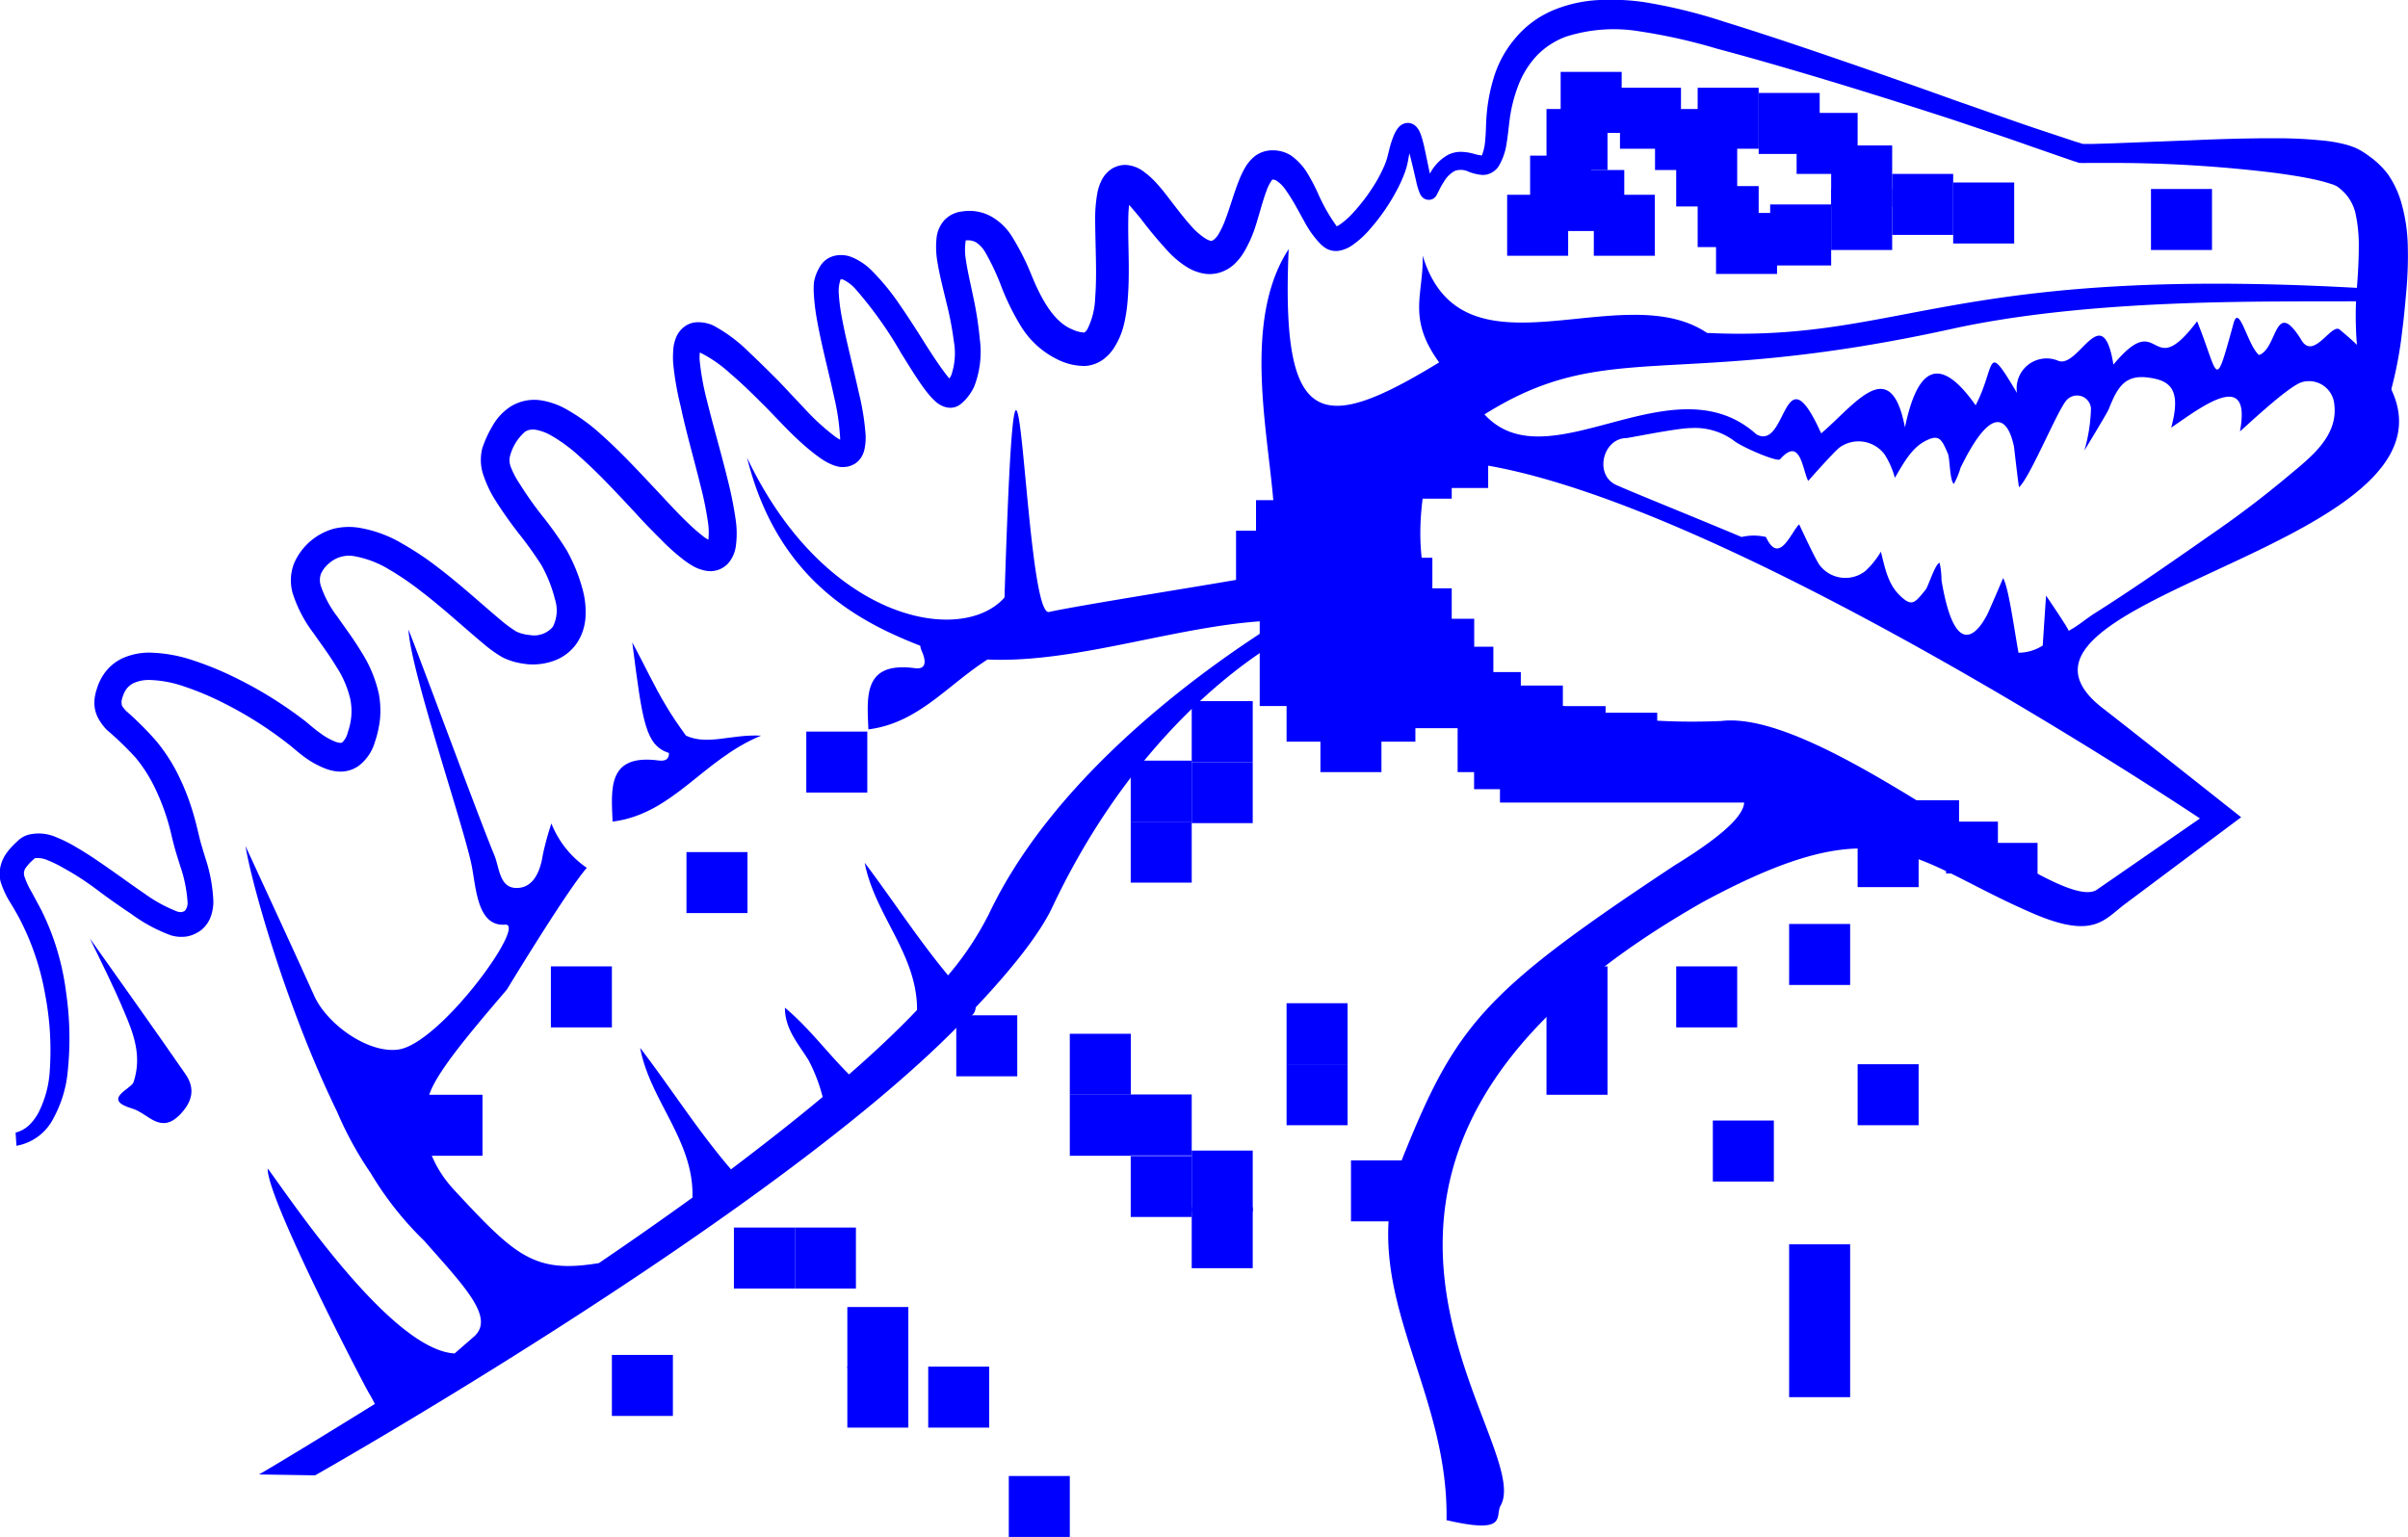 <svg xmlns="http://www.w3.org/2000/svg" viewBox="0 0 241.16 153.95"><defs><style>.cls-1{fill:blue;}</style></defs><g id="Calque_2" data-name="Calque 2"><g id="Calque_1-2" data-name="Calque 1"><path class="cls-1" d="M1.56,113.45a3.08,3.08,0,0,0,1.4-.79,5.09,5.09,0,0,0,1-1.43,10.58,10.58,0,0,0,1-3.66,29.68,29.68,0,0,0-.43-7.91,26.16,26.16,0,0,0-2.47-7.44c-.3-.58-.63-1.15-1-1.76a9.12,9.12,0,0,1-1-2.14,3.35,3.35,0,0,1,0-1.58,3.77,3.77,0,0,1,.64-1.35,7.69,7.69,0,0,1,.83-.93l.21-.19a2.48,2.48,0,0,1,1.11-.66,4.35,4.35,0,0,1,2.78.25,13.67,13.67,0,0,1,2,1c1.25.72,2.39,1.52,3.52,2.31s2.23,1.6,3.34,2.35a14.51,14.51,0,0,0,3.25,1.78,1.16,1.16,0,0,0,.45.06.84.84,0,0,0,.34-.14,1.26,1.26,0,0,0,.25-.91,13.92,13.92,0,0,0-.75-3.62c-.2-.65-.41-1.29-.6-2s-.31-1.31-.5-2a22.18,22.18,0,0,0-1.35-3.63,14.89,14.89,0,0,0-2-3.17,32.18,32.18,0,0,0-2.87-2.77A5.2,5.2,0,0,1,9.87,72a3.28,3.28,0,0,1-.42-1.66,4.17,4.17,0,0,1,.09-.76A4.71,4.71,0,0,1,9.7,69a5.23,5.23,0,0,1,.55-1.24,4.64,4.64,0,0,1,2.12-1.87,6.6,6.6,0,0,1,2.54-.52,14.59,14.59,0,0,1,4.47.79,31.62,31.62,0,0,1,4,1.63,40.92,40.92,0,0,1,7.25,4.49c.57.48,1,.85,1.52,1.21a6.33,6.33,0,0,0,1.45.81,1.56,1.56,0,0,0,.51.11.3.3,0,0,0,.18-.06,2,2,0,0,0,.54-1,6.2,6.2,0,0,0,.26-3.29,10.2,10.2,0,0,0-1.41-3.29c-.66-1.1-1.46-2.17-2.26-3.32a13.19,13.19,0,0,1-2.13-4.1,4.73,4.73,0,0,1,.14-2.87,6.11,6.11,0,0,1,4-3.52A6.45,6.45,0,0,1,36,52.87a12.51,12.51,0,0,1,4.33,1.61,29.39,29.39,0,0,1,3.58,2.4c2.24,1.7,4.3,3.61,6.33,5.31a12.18,12.18,0,0,0,1.44,1.05,3,3,0,0,0,.64.24,3.7,3.7,0,0,0,.74.13,2.45,2.45,0,0,0,2.31-.83A3.62,3.62,0,0,0,55.57,60a13.7,13.7,0,0,0-1.35-3.4,37.92,37.92,0,0,0-2.28-3.18,40.82,40.82,0,0,1-2.45-3.5,11.48,11.48,0,0,1-1-2.11,4.73,4.73,0,0,1-.18-2.94,11.45,11.45,0,0,1,1-2.18,5.55,5.55,0,0,1,1.88-2,4.51,4.51,0,0,1,2.92-.6,7.49,7.49,0,0,1,2.42.8,18.75,18.75,0,0,1,3.63,2.59c2.14,1.9,4,3.95,5.88,5.94.93,1,1.85,2,2.8,2.91a17.58,17.58,0,0,0,1.41,1.25,3.61,3.61,0,0,0,1.09.66.76.76,0,0,0-.18,0,.59.59,0,0,0-.23.15c-.06.11,0,0,0-.22a6.76,6.76,0,0,0,0-1.66,33.18,33.18,0,0,0-.77-3.85c-.64-2.61-1.41-5.24-2-8a29.21,29.21,0,0,1-.74-4.27,8.41,8.41,0,0,1,0-1.23,3.92,3.92,0,0,1,.37-1.54,2.55,2.55,0,0,1,.77-.91,2.22,2.22,0,0,1,1.19-.43,3.72,3.72,0,0,1,1.66.31A15.37,15.37,0,0,1,75,35.26c1.06,1,2,1.93,3,2.93l2.82,3a22.41,22.41,0,0,0,2.86,2.57,4.53,4.53,0,0,0,.67.39c.17.1.32,0,0,.11a.61.61,0,0,0-.23.19s0,0,0-.11a3.08,3.08,0,0,0,0-.73,23,23,0,0,0-.58-3.83c-.57-2.64-1.3-5.28-1.78-8.08a21,21,0,0,1-.25-2.18,8,8,0,0,1,0-1.19A4.22,4.22,0,0,1,82,26.91a2.55,2.55,0,0,1,.61-.8,2.3,2.3,0,0,1,.49-.32,2.45,2.45,0,0,1,.45-.16,2.86,2.86,0,0,1,1.71.11,6.06,6.06,0,0,1,2.11,1.43,23.46,23.46,0,0,1,2.74,3.36c.8,1.15,1.55,2.32,2.28,3.48s1.47,2.31,2.23,3.33a8.38,8.38,0,0,0,.57.69,1.64,1.64,0,0,0,.24.23c.06.06.12.06,0,0a.8.8,0,0,0-.48,0,.79.79,0,0,0-.26.13h0a2.8,2.8,0,0,0,.58-.81,6.8,6.8,0,0,0,.26-3.37,32.86,32.86,0,0,0-.74-3.87c-.31-1.33-.67-2.65-.91-4.12a8.46,8.46,0,0,1-.07-2.5,3.19,3.19,0,0,1,.77-1.67,2.88,2.88,0,0,1,1.79-.87,4.52,4.52,0,0,1,2.91.51,5.84,5.84,0,0,1,2,1.89,24.68,24.68,0,0,1,2,3.92c1,2.46,2.26,4.75,4.1,5.49a3.07,3.07,0,0,0,1.22.32h0s-.07,0,0,0a1.25,1.25,0,0,0,.3-.33,7.58,7.58,0,0,0,.78-3.14c.2-2.55,0-5.24,0-8.11a14.29,14.29,0,0,1,.21-2.34,4.75,4.75,0,0,1,.52-1.49,3,3,0,0,1,.84-.93,2.55,2.55,0,0,1,1.5-.45,3.33,3.33,0,0,1,1.91.76,8.36,8.36,0,0,1,1,.89c.54.58,1,1.15,1.41,1.7.85,1.1,1.65,2.17,2.48,3.05a6.7,6.7,0,0,0,1.22,1c.4.23.55.21.62.19s.36-.19.63-.63a8.85,8.85,0,0,0,.73-1.57c.46-1.2.8-2.51,1.37-3.93a9.17,9.17,0,0,1,.53-1.11,4.17,4.17,0,0,1,1-1.21,2.94,2.94,0,0,1,1-.5,4.31,4.31,0,0,1,.55-.1h.43a3.45,3.45,0,0,1,1.61.48A5.91,5.91,0,0,1,131,17.46,19,19,0,0,1,132,19.38a17.84,17.84,0,0,0,1.86,3.27l.11.12.05.05-.08-.05a.35.35,0,0,0-.22-.05,1.39,1.39,0,0,0,.44-.21,7.74,7.74,0,0,0,1.33-1.17,19.13,19.13,0,0,0,2.31-3.09,15.82,15.82,0,0,0,.86-1.69,6.53,6.53,0,0,0,.28-.81l.25-1a9.11,9.11,0,0,1,.36-1.08,3.57,3.57,0,0,1,.29-.6,2,2,0,0,1,.29-.38,1.21,1.21,0,0,1,1-.37,1.19,1.19,0,0,1,.78.45,1.74,1.74,0,0,1,.24.37,3.82,3.82,0,0,1,.23.6c.12.37.2.72.28,1.07l.42,2a11.55,11.55,0,0,0,.5,1.81s.08.08-.08-.07a.69.69,0,0,0-.77,0c-.15.11-.17.16-.18.18l.18-.42c.15-.33.33-.66.52-1A4.57,4.57,0,0,1,145,15.52a2.84,2.84,0,0,1,1.4-.31,5.27,5.27,0,0,1,1.22.2,3.81,3.81,0,0,0,.79.16c.07,0,.05,0,0,0s0,0,0,0a4.89,4.89,0,0,0,.33-1.53c.07-.64.07-1.25.11-2a17.68,17.68,0,0,1,.77-4.33,11,11,0,0,1,2.24-4A10,10,0,0,1,155.76.94,13.69,13.69,0,0,1,160.21,0a23.46,23.46,0,0,1,4.37.2,52.74,52.74,0,0,1,8.17,2c2.63.81,5.24,1.67,7.85,2.55q7.8,2.64,15.53,5.42c2.59.89,5.17,1.83,7.76,2.7l3.88,1.29.84.26H209l.51,0,2-.06,8.24-.32c2.76-.12,5.52-.2,8.31-.19,1.41,0,2.81.06,4.27.2a15.25,15.25,0,0,1,2.28.35,7.78,7.78,0,0,1,1.33.43,7.07,7.07,0,0,1,1.27.77,8.38,8.38,0,0,1,2,1.94A9.86,9.86,0,0,1,240.4,20a16.86,16.86,0,0,1,.74,4.7,39.06,39.06,0,0,1-.14,4.36c-.12,1.32-.23,2.65-.41,4a40.25,40.25,0,0,1-1.74,8.1l-1.3,0a25.79,25.79,0,0,1-1.6-8.33,32.94,32.94,0,0,1,.11-4.21c.1-1.3.17-2.6.17-3.84a15,15,0,0,0-.33-3.42,4.43,4.43,0,0,0-1.36-2.3c-.18-.17-.46-.37-.44-.36a2.52,2.52,0,0,0-.6-.26,16.08,16.08,0,0,0-1.74-.47c-1.25-.27-2.58-.47-3.9-.65a133.55,133.55,0,0,0-16.29-1H209a6.2,6.2,0,0,1-.66,0c-.22,0-.26-.07-.36-.09l-.27-.08-.5-.17-3.89-1.35c-2.58-.92-5.19-1.77-7.78-2.65-5.2-1.69-10.42-3.33-15.66-4.87-2.62-.77-5.25-1.52-7.88-2.22a56.54,56.54,0,0,0-7.8-1.75,15.7,15.7,0,0,0-7.39.54,7.84,7.84,0,0,0-2.88,1.87,9.18,9.18,0,0,0-1.87,3,14.87,14.87,0,0,0-.9,3.69c-.08.61-.15,1.38-.27,2.09a6.08,6.08,0,0,1-.83,2.37,2,2,0,0,1-.76.64,1.78,1.78,0,0,1-1,.17,5.18,5.18,0,0,1-1.2-.3,1.8,1.8,0,0,0-1.38-.1,2.79,2.79,0,0,0-1.11,1.09,7.08,7.08,0,0,0-.46.81l-.26.51a1,1,0,0,1-.35.38.91.91,0,0,1-1-.07,1.12,1.12,0,0,1-.36-.5,6.29,6.29,0,0,1-.34-1.12l-.23-1c-.16-.67-.31-1.33-.5-2a8.54,8.54,0,0,0-.32-.9,1.63,1.63,0,0,0-.17-.35l0,0s.05.12.36.18a.69.69,0,0,0,.52-.15s0,0,0,0a1.83,1.83,0,0,0-.12.34c-.07.27-.14.58-.21.9l-.18,1a7.59,7.59,0,0,1-.33,1.14,14.66,14.66,0,0,1-.94,2,20.09,20.09,0,0,1-2.49,3.55,9.34,9.34,0,0,1-1.71,1.58,3.36,3.36,0,0,1-1.42.62,2,2,0,0,1-1.22-.2,2.49,2.49,0,0,1-.3-.19l-.14-.12a1.84,1.84,0,0,1-.25-.23,9.81,9.81,0,0,1-1.4-1.9l-1-1.81a18.37,18.37,0,0,0-1-1.6,3.31,3.31,0,0,0-1-1,.69.69,0,0,0-.34-.08h-.09s0,0,0,0h.06a4.14,4.14,0,0,0-.59,1.15c-.43,1.14-.74,2.49-1.21,3.88a12.82,12.82,0,0,1-1,2.17,5.64,5.64,0,0,1-.86,1.13,3.7,3.7,0,0,1-1.48.94,3.42,3.42,0,0,1-1.84.12,4.83,4.83,0,0,1-1.46-.56,9.3,9.3,0,0,1-1.94-1.58,42.43,42.43,0,0,1-2.74-3.27c-.42-.53-.83-1-1.23-1.46a4.52,4.52,0,0,0-.55-.5c-.14-.13-.28-.1.06-.06a.94.94,0,0,0,.53-.15.68.68,0,0,0,.17-.17,1.67,1.67,0,0,0-.13.44A11.14,11.14,0,0,0,113,21.8c-.06,2.6.18,5.38-.07,8.31a15.59,15.59,0,0,1-.34,2.27,7.63,7.63,0,0,1-1,2.43A4.4,4.4,0,0,1,110.49,36a3.22,3.22,0,0,1-.89.47,3.48,3.48,0,0,1-.95.19A6.1,6.1,0,0,1,105.9,36a8.85,8.85,0,0,1-3.66-3.33,24.63,24.63,0,0,1-1.94-3.93,23.9,23.9,0,0,0-1.62-3.46,3,3,0,0,0-.92-1,1.63,1.63,0,0,0-1.06-.19c-.22,0-.07,0,0-.05s0,0,0,.18a5.81,5.81,0,0,0,0,1.59c.17,1.24.49,2.57.77,3.92A36.22,36.22,0,0,1,98.13,34a9.61,9.61,0,0,1-.56,4.71,5.17,5.17,0,0,1-.74,1.16,4.62,4.62,0,0,1-.49.5c-.07.05,0,0-.18.15a1.88,1.88,0,0,1-.49.25,1.72,1.72,0,0,1-1,0,2.52,2.52,0,0,1-.92-.5c-.19-.17-.35-.33-.49-.48-.28-.31-.51-.61-.73-.9-.86-1.19-1.56-2.36-2.29-3.53a39.59,39.59,0,0,0-4.59-6.44A4.09,4.09,0,0,0,84.43,28a.56.56,0,0,0-.31,0s-.05,0,0,0,0,0,.06,0,0,0,0,0A3.55,3.55,0,0,0,84,29.39a18.79,18.79,0,0,0,.22,1.9c.45,2.61,1.18,5.25,1.78,8a25.23,25.23,0,0,1,.69,4.27,5.67,5.67,0,0,1-.09,1.32,2.56,2.56,0,0,1-.3.85,2,2,0,0,1-1,.88,2,2,0,0,1-.65.16,2.37,2.37,0,0,1-.54,0,3.55,3.55,0,0,1-.79-.23,6.19,6.19,0,0,1-1.12-.62c-2.49-1.76-4.23-3.92-6.16-5.79-1-1-1.92-1.88-2.92-2.73a13.1,13.1,0,0,0-3-2.08,1.4,1.4,0,0,0-.33-.1.56.56,0,0,0,.24-.1.33.33,0,0,0,.12-.12,3.77,3.77,0,0,0-.06,1.28,26.18,26.18,0,0,0,.7,3.8c.64,2.61,1.42,5.24,2.08,7.94a38.06,38.06,0,0,1,.83,4.2,9.36,9.36,0,0,1,0,2.44,3.37,3.37,0,0,1-.69,1.67,2.41,2.41,0,0,1-2.25.85,4.06,4.06,0,0,1-1.48-.55,9.36,9.36,0,0,1-1-.7,21.89,21.89,0,0,1-1.66-1.46c-1-1-2-2-2.9-3-1.87-2-3.7-4-5.67-5.74a15.86,15.86,0,0,0-3-2.19,4.73,4.73,0,0,0-1.45-.5,1.56,1.56,0,0,0-1,.19,4.86,4.86,0,0,0-1.55,2.57,1.89,1.89,0,0,0,.15,1.08A8.16,8.16,0,0,0,52,48.39a35,35,0,0,0,2.26,3.22,36.81,36.81,0,0,1,2.49,3.5,17,17,0,0,1,1.67,4.21,8.55,8.55,0,0,1,.22,2.46,5.26,5.26,0,0,1-.88,2.66,4.71,4.71,0,0,1-2.32,1.76,6.21,6.21,0,0,1-2.64.33,8.88,8.88,0,0,1-1.27-.23,6.34,6.34,0,0,1-1.28-.5,13.29,13.29,0,0,1-1.88-1.36c-2.16-1.81-4.13-3.64-6.25-5.25A28.5,28.5,0,0,0,38.9,57a10.12,10.12,0,0,0-3.32-1.27,3,3,0,0,0-2.64.71,2.88,2.88,0,0,0-.81,1.07,1.91,1.91,0,0,0,0,1.17,10.59,10.59,0,0,0,1.68,3.12c.76,1.1,1.61,2.22,2.36,3.47a13,13,0,0,1,1.77,4.23A9.19,9.19,0,0,1,38.06,72a10.61,10.61,0,0,1-.52,2.34,4.6,4.6,0,0,1-1.67,2.41,3.17,3.17,0,0,1-1.76.54A4.35,4.35,0,0,1,32.62,77a9,9,0,0,1-2.14-1.18c-.6-.43-1.21-1-1.68-1.35a38.45,38.45,0,0,0-6.67-4.18,28.09,28.09,0,0,0-3.61-1.5,11.47,11.47,0,0,0-3.58-.68,3.77,3.77,0,0,0-1.46.27,2,2,0,0,0-.92.79,3.16,3.16,0,0,0-.28.64,3.29,3.29,0,0,0-.1.37.91.91,0,0,0,0,.25.59.59,0,0,0,.07.31,3.24,3.24,0,0,0,.41.5,31.83,31.83,0,0,1,3,3A17.49,17.49,0,0,1,18,77.93,23.91,23.91,0,0,1,19.5,82c.19.67.36,1.43.5,2s.36,1.25.56,1.92a15.74,15.74,0,0,1,.81,4.41,4.53,4.53,0,0,1-.23,1.39,3.08,3.08,0,0,1-.95,1.41,3.34,3.34,0,0,1-1.52.68,3.68,3.68,0,0,1-1.58-.13,16.1,16.1,0,0,1-3.94-2.13C12,90.78,10.88,90,9.78,89.17S7.57,87.61,6.45,87a11.49,11.49,0,0,0-1.65-.82,2.38,2.38,0,0,0-1.23-.22.12.12,0,0,0-.07,0l-.12.1-.16.15a4.23,4.23,0,0,0-.55.6,1,1,0,0,0-.24.93,7.69,7.69,0,0,0,.72,1.58c.32.6.66,1.22,1,1.86a25.66,25.66,0,0,1,2.46,8.16,31.92,31.92,0,0,1,.12,8.46A12.14,12.14,0,0,1,5.36,112a5.15,5.15,0,0,1-3.71,2.77Z"/><path class="cls-1" d="M13.37,108.41c-.23.67-3.26,1.72-.1,2.64,1.56.46,2.79,2.63,4.77.58,1.25-1.3,1.51-2.6.56-4C15.44,103.06,12.2,98.52,9,94c1.16,2.39,2.36,4.78,3.39,7.23C13.35,103.46,14.26,105.76,13.37,108.41Z"/><path class="cls-1" d="M234.3,33c-.84-.63-2.67,3.26-3.89.94-2.63-4.16-2.31,1-4.17,1.62-1.15-.95-2-5.27-2.56-3.14-1.93,7-1.43,5.25-3.64-.24-4.84,6.41-3.52-1.52-8.38,4.34-1.11-6.73-3.49.49-5.55-.39A3,3,0,0,0,202,39.36c-3.2-5.39-2.06-2.78-4.14,1.24-4-5.69-6-3-7.08,2.21-1.44-7.48-5-2.27-8.39.6-3.84-8.53-3.37,1.81-6.48.1-8.4-7.55-20.83,5-27.24-2,12.44-7.82,18.83-2.33,47.32-8.68,21.89-4.63,51.5-1.13,43.29-3.8-43.95-2.86-48.15,5.28-68.32,4.32-8.56-5.78-24.52,5.3-28.48-7.75.1,3.92-1.59,6.24,1.65,10.7-11.94,7.3-15.86,6.59-15.07-11.35-7.21,11.07,3,31.82-4,32.91-3.24.61-17.07,2.78-20,3.44-2.61.58-3.08-44.77-4.46-1.45-4.3,4.86-18,2.37-25.78-14,3.06,12.34,11.34,16.48,17.34,18.83a2.35,2.35,0,0,0,.18.6c.44,1,.39,1.8-.71,1.65-5.19-.69-4.8,2.8-4.66,6.13,5-.64,7.85-4.39,11.93-7,9.29.42,19.93-3.77,29.38-3.92-6.63,4.11-22.42,15-29.24,29.41a31.14,31.14,0,0,1-4.09,6.15c-3-3.61-5.53-7.54-8.35-11.28,1,5.24,5.28,9.18,5.24,14.75-2,2.1-4.3,4.26-6.81,6.45-2.19-2.17-4-4.67-6.42-6.68,0,2.15,1.35,3.62,2.35,5.23a16.71,16.71,0,0,1,1.43,3.71c-2.88,2.41-6,4.84-9.18,7.25-3.31-3.85-6-8.12-9.1-12.17,1,5.32,5.41,9.3,5.24,15-3.1,2.24-6.25,4.44-9.37,6.56-6.5,1.08-8.37-.72-14.53-7.36-2.56-2.77-3.75-6.53-2.27-10,1.07-2.48,4.8-6.76,7.59-10.05,0,0,6.06-10,8-12.18a9.73,9.73,0,0,1-3.55-4.45,30.41,30.41,0,0,0-.85,3.11c-.24,1.59-.88,3.24-2.46,3.35-1.91.14-1.87-2-2.41-3.3-1.48-3.54-7.17-19-8.59-22.57.19,4.09,5.57,19.78,6.33,23.64.45,2.29.57,6.12,3.35,5.91,2.25-.18-6.49,11.92-10.7,12.51-3,.42-7.13-2.52-8.42-5.38-2.26-5-4.58-10-6.88-15,.54,3.47,4,16,9.16,26.59a35.75,35.75,0,0,0,3.39,6.19,32.89,32.89,0,0,0,5.33,6.74h0c4,4.54,7.07,7.66,5.06,9.56l-2,1.74c-6.56-.35-17.14-16.51-18.72-18.52-.12,2.78,8.93,20.32,10.08,22.39.2.34.45.77.65,1.19-9.36,5.8-11.6,7.06-11.6,7.06l5.62.09S77.08,122.05,96,102.73a4.19,4.19,0,0,0,1.31-1,1.1,1.1,0,0,0,.4-.82c3.67-3.89,6.4-7.35,7.66-10,6.79-14.42,16-22.43,21.7-26.09l4-2.58c9,1.63,11.32,8.61,18.63,13.6,3.25,4.75,40-2.66,18,10.85-18.9,12.51-21.83,15.87-27.11,29s4.52,22.65,4.28,36.58c6.05,1.4,4.9-.27,5.37-1.38,4-6.41-25.65-34.43,20.33-60.55,18-9.72,20.71-4.23,32.68,1,6.41,2.85,7.42.82,9.6-.81l11.6-8.67S212.93,72.74,210.67,71C194.61,58.74,259.73,53.84,234.3,33Zm-14,49L210,89.12c-4,2.69-27.09-18.15-37.62-16.9-14.53.62-33-3-29.76-23.27.48-2.93,1.46-2.76,5-2.53C172.42,49.87,220.35,82,220.35,82ZM207.18,63.19c-.09-.34-2.27-3.53-2.27-3.53s-.31,4.62-.33,5a4.51,4.51,0,0,1-2.43.72c-.47-2.63-1-6.57-1.54-7.47,0,0-1.62,3.8-1.65,3.76-.11.16-2.92,6-4.52-3.55a8.2,8.2,0,0,0-.19-1.75c-.48.16-1.11,2.34-1.41,2.71-1.09,1.34-1.36,1.74-2.58.56s-1.5-2.86-1.89-4.38a8.47,8.47,0,0,1-1.56,1.94,3.24,3.24,0,0,1-4.55-.56c-.4-.47-2.07-4.13-2.08-4.12-.86.88-2,4.11-3.32,1.27a5.31,5.31,0,0,0-2.44,0c-5.8-2.43-10.5-4.3-12.53-5.2-2.26-1-1.39-4.68,1-4.71.2,0,5.09-1,6.43-1a6.59,6.59,0,0,1,4.34,1.27c.79.64,4.35,2.16,4.61,1.86,2.06-2.36,2.24,1.07,2.82,2.16,0,0,2.65-3,3.16-3.36a3.25,3.25,0,0,1,4.52.75,8.62,8.62,0,0,1,1,2.3c.8-1.34,1.62-2.93,3-3.66s1.66-.32,2.32,1.27c.19.44.17,2.71.59,3a7.82,7.82,0,0,0,.67-1.62c4.26-8.72,5.28-2.31,5.35-2.12,0,0,.47,4.1.51,4.07,1.13-1,4-8.1,4.84-8.8a1.4,1.4,0,0,1,2.36.91,16.7,16.7,0,0,1-.66,4.22s2.28-3.75,2.44-4.15c.89-2.25,1.65-3.52,4.11-3.14,1.87.29,3.25,1,2.14,5,3-2.05,8.09-6,6.89.37.21-.13,4.71-4.44,6.17-4.92a2.54,2.54,0,0,1,3.28,2.24c.39,3.2-2.42,5.31-4.58,7.12s-4.49,3.61-6.85,5.26c-4.19,2.92-8.38,5.88-12.69,8.6C208.39,62.37,208.36,62.51,207.18,63.19Z"/><path class="cls-1" d="M67,75.43c0,.51-.24.84-1,.75-5.18-.7-4.79,2.8-4.65,6.12,6.09-.78,9-6.2,14.87-8.61-3-.16-5.32,1-7.52,0-.72-1-1.42-2-2-3-1.16-1.91-2.11-4-3.38-6.35C64.36,72.47,64.65,74.64,67,75.43Z"/><rect class="cls-1" x="126.16" y="57.82" width="12.9" height="12.9"/><rect class="cls-1" x="128.85" y="61.39" width="12.9" height="12.9"/><rect class="cls-1" x="132.24" y="71.23" width="6.11" height="6.11"/><rect class="cls-1" x="141.53" y="66.83" width="6.11" height="6.11"/><rect class="cls-1" x="145.98" y="71.23" width="6.11" height="6.11"/><rect class="cls-1" x="147.63" y="72.94" width="6.11" height="6.11"/><rect class="cls-1" x="150.22" y="74.28" width="25.91" height="6.11"/><rect class="cls-1" x="123.79" y="53.16" width="6.11" height="6.11"/><rect class="cls-1" x="125.79" y="50.1" width="6.11" height="6.11"/><rect class="cls-1" x="171.86" y="21.33" width="6.11" height="6.11"/><rect class="cls-1" x="177.28" y="20.48" width="6.11" height="6.11"/><rect class="cls-1" x="183.39" y="18.93" width="6.11" height="6.11"/><rect class="cls-1" x="189.5" y="17.42" width="6.11" height="6.11"/><rect class="cls-1" x="195.61" y="18.28" width="6.11" height="6.11"/><rect class="cls-1" x="170.02" y="18.64" width="6.11" height="6.11"/><rect class="cls-1" x="159.62" y="19.51" width="6.11" height="6.11"/><rect class="cls-1" x="156.56" y="17.03" width="6.11" height="6.11"/><rect class="cls-1" x="150.94" y="19.51" width="6.11" height="6.11"/><rect class="cls-1" x="153.24" y="15.59" width="6.11" height="6.11"/><rect class="cls-1" x="154.88" y="10.92" width="6.11" height="6.11"/><rect class="cls-1" x="156.3" y="7.2" width="6.11" height="6.11"/><rect class="cls-1" x="167.87" y="14.57" width="6.11" height="6.11"/><rect class="cls-1" x="162.24" y="8.79" width="6.11" height="6.11"/><rect class="cls-1" x="165.75" y="10.92" width="6.11" height="6.11"/><rect class="cls-1" x="170.02" y="8.79" width="6.11" height="6.11"/><rect class="cls-1" x="176.13" y="9.31" width="6.11" height="6.11"/><rect class="cls-1" x="179.93" y="11.31" width="6.11" height="6.11"/><rect class="cls-1" x="183.39" y="14.57" width="6.11" height="6.11"/><rect class="cls-1" x="150.41" y="68.67" width="6.11" height="6.11"/><rect class="cls-1" x="146.2" y="67.32" width="6.11" height="6.11"/><rect class="cls-1" x="143.45" y="64.78" width="6.11" height="6.11"/><rect class="cls-1" x="141.53" y="61.98" width="6.11" height="6.11"/><rect class="cls-1" x="139.28" y="58.93" width="6.11" height="6.11"/><rect class="cls-1" x="137.34" y="55.87" width="6.11" height="6.11"/><rect class="cls-1" x="139.28" y="43.84" width="6.11" height="6.11"/><rect class="cls-1" x="154.69" y="70.73" width="6.11" height="6.11"/><rect class="cls-1" x="159.86" y="71.39" width="6.11" height="6.11"/><rect class="cls-1" x="142.93" y="42.77" width="6.11" height="6.11"/><rect class="cls-1" x="191.93" y="80.16" width="4.27" height="4.27"/><rect class="cls-1" x="194.9" y="82.3" width="5.19" height="5.19"/><rect class="cls-1" x="199.64" y="84.43" width="4.42" height="4.42"/><rect class="cls-1" x="186.04" y="82.75" width="6.11" height="6.11"/><rect class="cls-1" x="179.18" y="92.55" width="6.11" height="6.11"/><rect class="cls-1" x="167.87" y="96.8" width="6.11" height="6.11"/><rect class="cls-1" x="154.88" y="96.8" width="6.11" height="12.86"/><rect class="cls-1" x="186.04" y="106.6" width="6.11" height="6.11"/><rect class="cls-1" x="179.18" y="124.64" width="6.11" height="15.31"/><rect class="cls-1" x="215.42" y="18.93" width="6.11" height="6.11"/><rect class="cls-1" x="135.3" y="116.23" width="6.11" height="6.11"/><rect class="cls-1" x="128.85" y="106.6" width="6.11" height="6.11"/><rect class="cls-1" x="113.24" y="109.63" width="6.11" height="6.11"/><rect class="cls-1" x="113.24" y="115.79" width="6.11" height="6.11"/><rect class="cls-1" x="128.85" y="100.49" width="6.11" height="6.11"/><rect class="cls-1" x="95.77" y="101.7" width="6.11" height="6.11"/><rect class="cls-1" x="107.14" y="109.66" width="6.11" height="6.11"/><rect class="cls-1" x="73.5" y="122.96" width="6.11" height="6.11"/><rect class="cls-1" x="84.86" y="130.92" width="6.11" height="6.11"/><rect class="cls-1" x="171.54" y="112.24" width="6.11" height="6.11"/><rect class="cls-1" x="107.14" y="103.55" width="6.11" height="6.11"/><rect class="cls-1" x="119.35" y="120.92" width="6.11" height="6.11"/><rect class="cls-1" x="119.35" y="115.25" width="6.11" height="6.11"/><rect class="cls-1" x="113.24" y="82.3" width="6.11" height="6.11"/><rect class="cls-1" x="113.24" y="76.19" width="6.11" height="6.11"/><rect class="cls-1" x="119.35" y="76.34" width="6.11" height="6.11"/><rect class="cls-1" x="119.35" y="70.23" width="6.11" height="6.11"/><rect class="cls-1" x="61.28" y="135.72" width="6.11" height="6.11"/><rect class="cls-1" x="79.61" y="122.96" width="6.11" height="6.11"/><rect class="cls-1" x="92.96" y="136.89" width="6.11" height="6.11"/><rect class="cls-1" x="84.86" y="136.89" width="6.11" height="6.11"/><rect class="cls-1" x="101.03" y="147.85" width="6.11" height="6.11"/><rect class="cls-1" x="42.21" y="109.66" width="6.11" height="6.11"/><rect class="cls-1" x="68.75" y="85.35" width="6.11" height="6.11"/><rect class="cls-1" x="55.17" y="96.8" width="6.11" height="6.11"/><rect class="cls-1" x="80.75" y="73.28" width="6.11" height="6.11"/></g></g></svg>